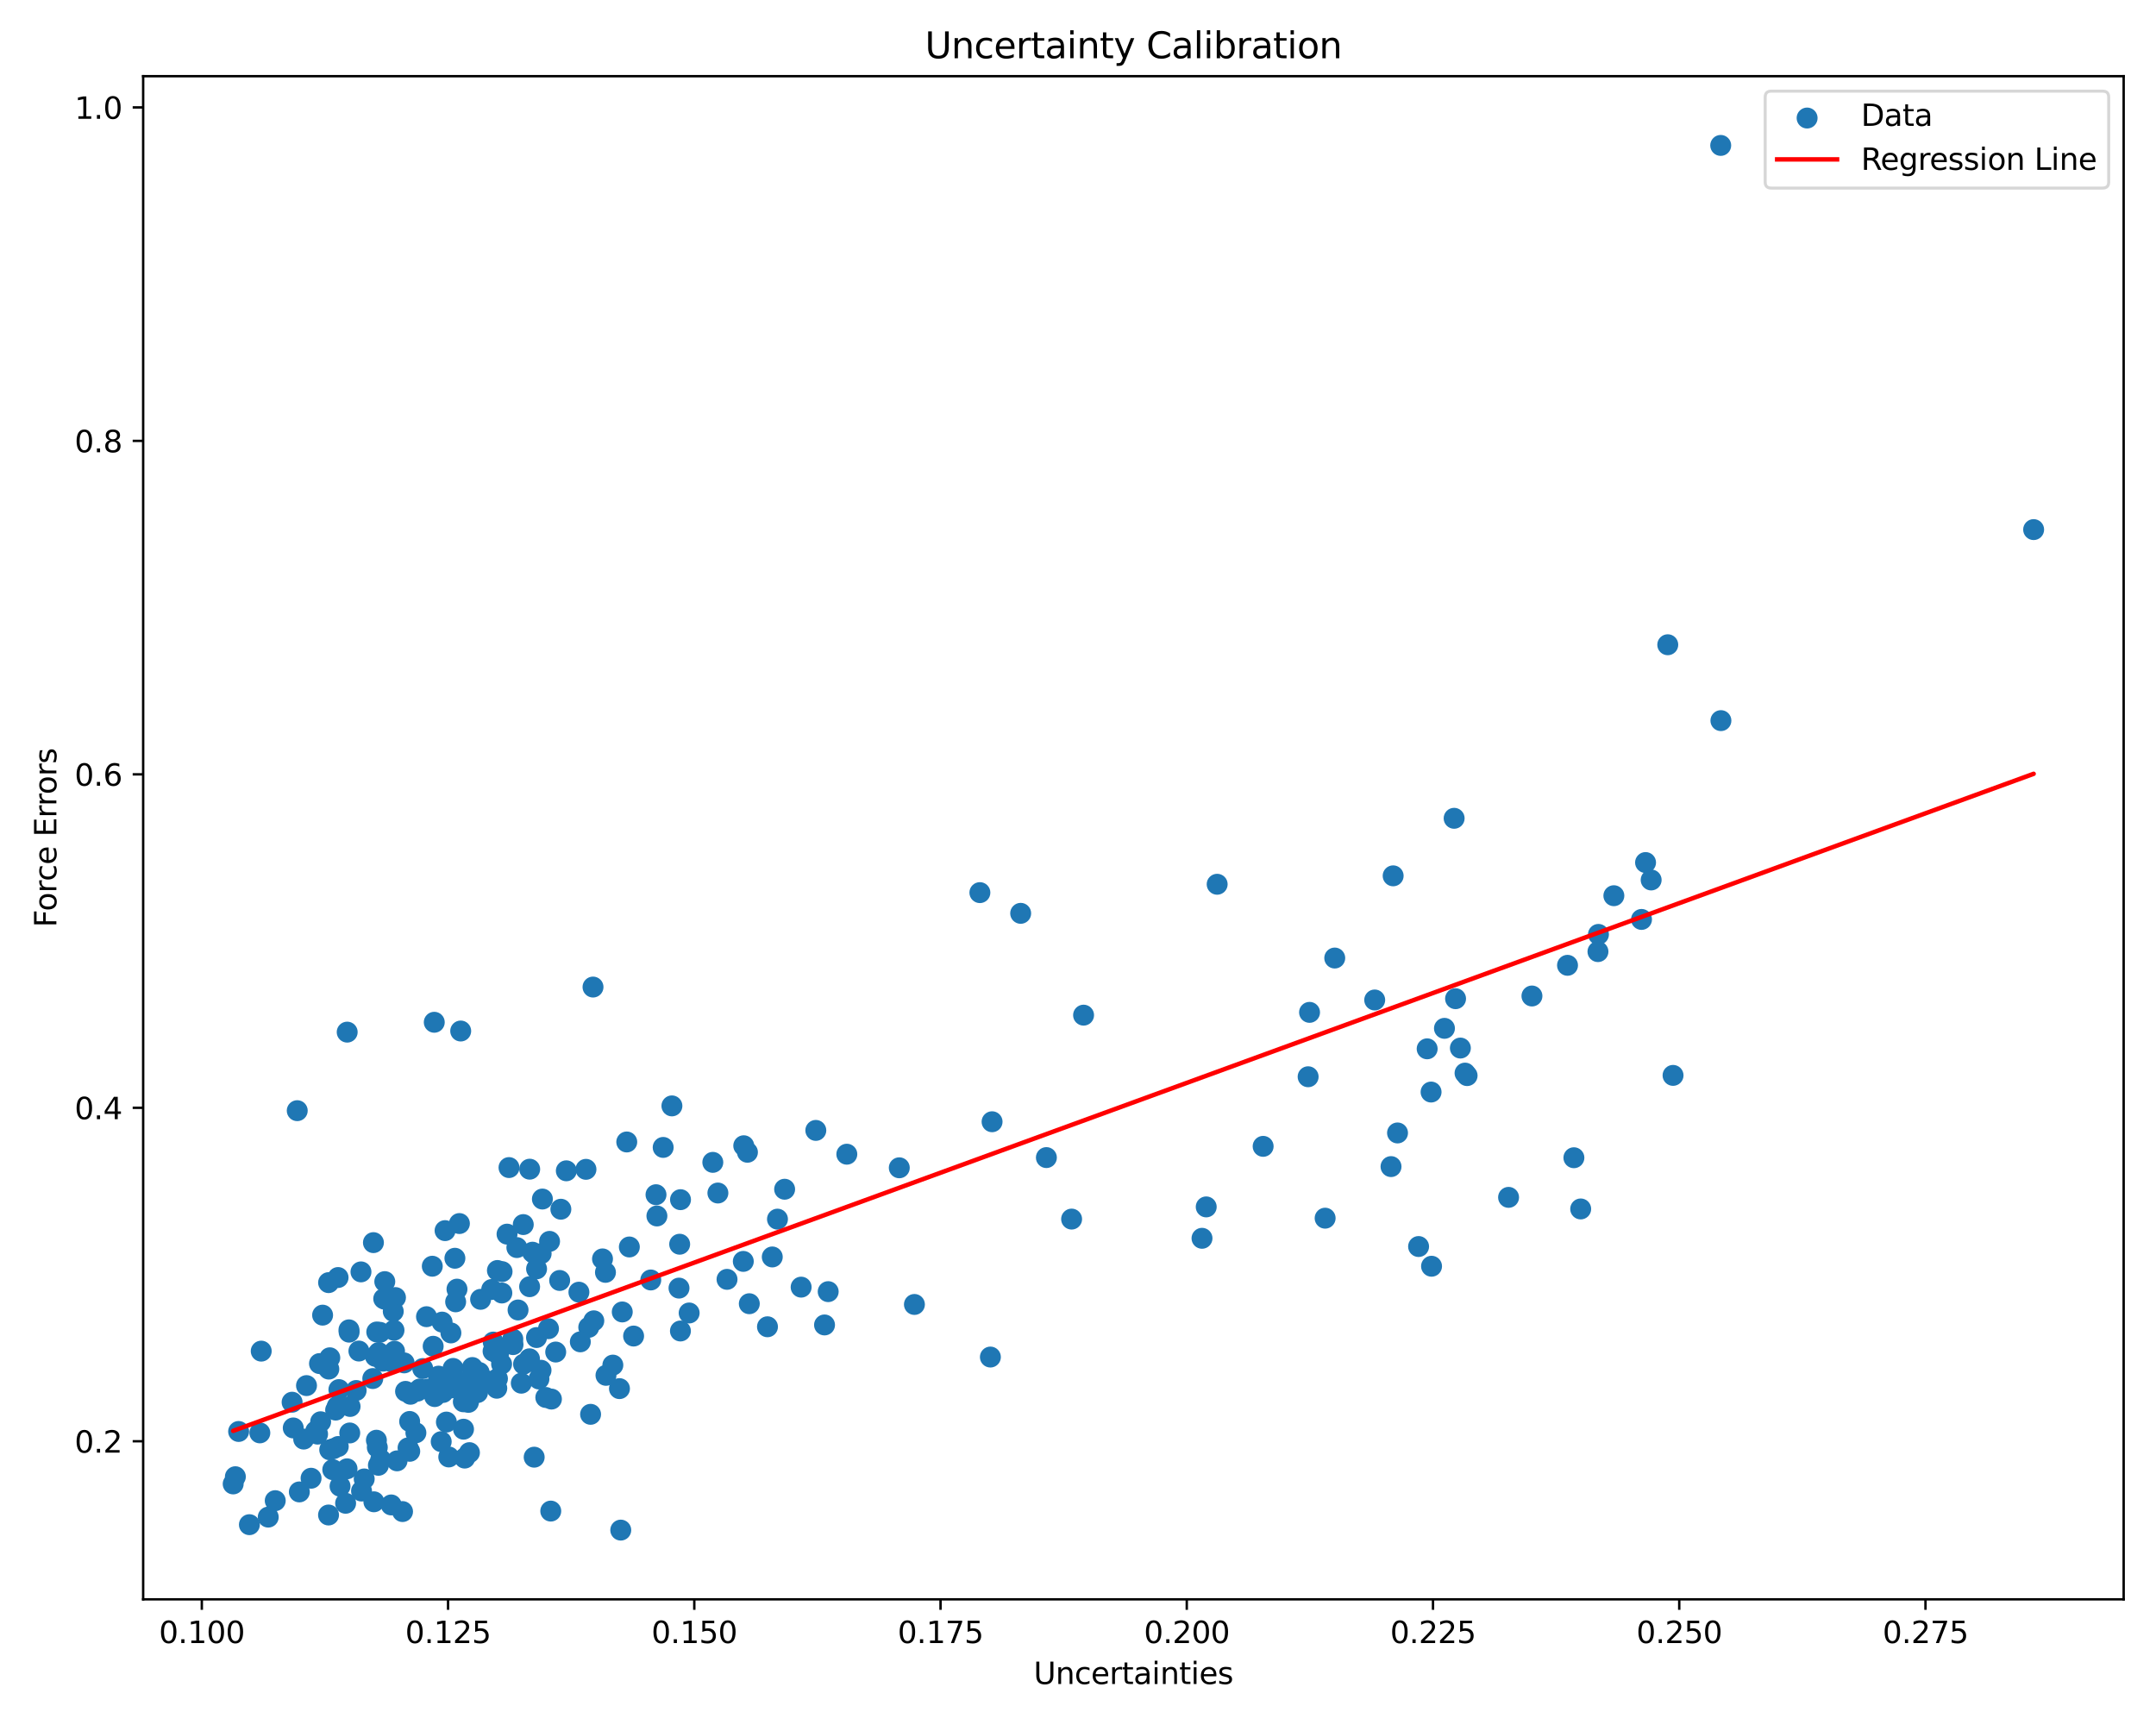 <?xml version="1.0" encoding="utf-8" standalone="no"?>
<!DOCTYPE svg PUBLIC "-//W3C//DTD SVG 1.1//EN"
  "http://www.w3.org/Graphics/SVG/1.1/DTD/svg11.dtd">
<svg xmlns:xlink="http://www.w3.org/1999/xlink" width="720pt" height="576pt" viewBox="0 0 720 576" xmlns="http://www.w3.org/2000/svg" version="1.1">
 <defs>
  <style type="text/css">*{stroke-linejoin: round; stroke-linecap: butt}</style>
 </defs>
 <g id="figure_1">
  <g id="patch_1">
   <path d="M 0 576 
L 720 576 
L 720 0 
L 0 0 
z
" style="fill: #ffffff"/>
  </g>
  <g id="axes_1">
   <g id="patch_2">
    <path d="M 47.81 534.04 
L 709.2 534.04 
L 709.2 25.44 
L 47.81 25.44 
z
" style="fill: #ffffff"/>
   </g>
   <g id="PathCollection_1">
    <defs>
     <path id="m81d746185b" d="M 0 3 
C 0.796 3 1.559 2.684 2.121 2.121 
C 2.684 1.559 3 0.796 3 0 
C 3 -0.796 2.684 -1.559 2.121 -2.121 
C 1.559 -2.684 0.796 -3 0 -3 
C -0.796 -3 -1.559 -2.684 -2.121 -2.121 
C -2.684 -1.559 -3 -0.796 -3 0 
C -3 0.796 -2.684 1.559 -2.121 2.121 
C -1.559 2.684 -0.796 3 0 3 
z
" style="stroke: #1f77b4"/>
    </defs>
    <g clip-path="url(#p7c29b7e07a)">
     <use xlink:href="#m81d746185b" x="140.184" y="463.813" style="fill: #1f77b4; stroke: #1f77b4"/>
     <use xlink:href="#m81d746185b" x="340.857" y="304.975" style="fill: #1f77b4; stroke: #1f77b4"/>
     <use xlink:href="#m81d746185b" x="186.904" y="427.562" style="fill: #1f77b4; stroke: #1f77b4"/>
     <use xlink:href="#m81d746185b" x="153.853" y="344.269" style="fill: #1f77b4; stroke: #1f77b4"/>
     <use xlink:href="#m81d746185b" x="679.137" y="176.841" style="fill: #1f77b4; stroke: #1f77b4"/>
     <use xlink:href="#m81d746185b" x="525.606" y="386.583" style="fill: #1f77b4; stroke: #1f77b4"/>
     <use xlink:href="#m81d746185b" x="473.739" y="416.233" style="fill: #1f77b4; stroke: #1f77b4"/>
     <use xlink:href="#m81d746185b" x="185.579" y="451.462" style="fill: #1f77b4; stroke: #1f77b4"/>
     <use xlink:href="#m81d746185b" x="187.298" y="403.776" style="fill: #1f77b4; stroke: #1f77b4"/>
     <use xlink:href="#m81d746185b" x="103.884" y="493.603" style="fill: #1f77b4; stroke: #1f77b4"/>
     <use xlink:href="#m81d746185b" x="262.029" y="397.103" style="fill: #1f77b4; stroke: #1f77b4"/>
     <use xlink:href="#m81d746185b" x="130.858" y="454.761" style="fill: #1f77b4; stroke: #1f77b4"/>
     <use xlink:href="#m81d746185b" x="127.15" y="487.364" style="fill: #1f77b4; stroke: #1f77b4"/>
     <use xlink:href="#m81d746185b" x="124.863" y="501.469" style="fill: #1f77b4; stroke: #1f77b4"/>
     <use xlink:href="#m81d746185b" x="149.867" y="486.497" style="fill: #1f77b4; stroke: #1f77b4"/>
     <use xlink:href="#m81d746185b" x="142.43" y="439.662" style="fill: #1f77b4; stroke: #1f77b4"/>
     <use xlink:href="#m81d746185b" x="136.834" y="484.61" style="fill: #1f77b4; stroke: #1f77b4"/>
     <use xlink:href="#m81d746185b" x="151.916" y="420.148" style="fill: #1f77b4; stroke: #1f77b4"/>
     <use xlink:href="#m81d746185b" x="126.043" y="452.726" style="fill: #1f77b4; stroke: #1f77b4"/>
     <use xlink:href="#m81d746185b" x="402.82" y="403" style="fill: #1f77b4; stroke: #1f77b4"/>
     <use xlink:href="#m81d746185b" x="145.169" y="466.338" style="fill: #1f77b4; stroke: #1f77b4"/>
     <use xlink:href="#m81d746185b" x="211.592" y="446.124" style="fill: #1f77b4; stroke: #1f77b4"/>
     <use xlink:href="#m81d746185b" x="146.444" y="459.51" style="fill: #1f77b4; stroke: #1f77b4"/>
     <use xlink:href="#m81d746185b" x="227.257" y="400.585" style="fill: #1f77b4; stroke: #1f77b4"/>
     <use xlink:href="#m81d746185b" x="144.365" y="422.808" style="fill: #1f77b4; stroke: #1f77b4"/>
     <use xlink:href="#m81d746185b" x="445.741" y="319.902" style="fill: #1f77b4; stroke: #1f77b4"/>
     <use xlink:href="#m81d746185b" x="176.891" y="390.406" style="fill: #1f77b4; stroke: #1f77b4"/>
     <use xlink:href="#m81d746185b" x="141.171" y="456.978" style="fill: #1f77b4; stroke: #1f77b4"/>
     <use xlink:href="#m81d746185b" x="275.353" y="442.417" style="fill: #1f77b4; stroke: #1f77b4"/>
     <use xlink:href="#m81d746185b" x="115.894" y="490.452" style="fill: #1f77b4; stroke: #1f77b4"/>
     <use xlink:href="#m81d746185b" x="126.368" y="489.284" style="fill: #1f77b4; stroke: #1f77b4"/>
     <use xlink:href="#m81d746185b" x="112.961" y="483.004" style="fill: #1f77b4; stroke: #1f77b4"/>
     <use xlink:href="#m81d746185b" x="489.941" y="359.158" style="fill: #1f77b4; stroke: #1f77b4"/>
     <use xlink:href="#m81d746185b" x="171.324" y="448.986" style="fill: #1f77b4; stroke: #1f77b4"/>
     <use xlink:href="#m81d746185b" x="486.088" y="333.475" style="fill: #1f77b4; stroke: #1f77b4"/>
     <use xlink:href="#m81d746185b" x="259.639" y="407.088" style="fill: #1f77b4; stroke: #1f77b4"/>
     <use xlink:href="#m81d746185b" x="436.852" y="359.542" style="fill: #1f77b4; stroke: #1f77b4"/>
     <use xlink:href="#m81d746185b" x="99.967" y="498.172" style="fill: #1f77b4; stroke: #1f77b4"/>
     <use xlink:href="#m81d746185b" x="151.75" y="462.066" style="fill: #1f77b4; stroke: #1f77b4"/>
     <use xlink:href="#m81d746185b" x="204.662" y="455.826" style="fill: #1f77b4; stroke: #1f77b4"/>
     <use xlink:href="#m81d746185b" x="176.824" y="453.719" style="fill: #1f77b4; stroke: #1f77b4"/>
     <use xlink:href="#m81d746185b" x="177.831" y="418.125" style="fill: #1f77b4; stroke: #1f77b4"/>
     <use xlink:href="#m81d746185b" x="128.145" y="433.667" style="fill: #1f77b4; stroke: #1f77b4"/>
     <use xlink:href="#m81d746185b" x="111.13" y="490.737" style="fill: #1f77b4; stroke: #1f77b4"/>
     <use xlink:href="#m81d746185b" x="221.47" y="383.138" style="fill: #1f77b4; stroke: #1f77b4"/>
     <use xlink:href="#m81d746185b" x="226.977" y="415.463" style="fill: #1f77b4; stroke: #1f77b4"/>
     <use xlink:href="#m81d746185b" x="242.793" y="427.191" style="fill: #1f77b4; stroke: #1f77b4"/>
     <use xlink:href="#m81d746185b" x="482.379" y="343.375" style="fill: #1f77b4; stroke: #1f77b4"/>
     <use xlink:href="#m81d746185b" x="152.612" y="430.462" style="fill: #1f77b4; stroke: #1f77b4"/>
     <use xlink:href="#m81d746185b" x="116.588" y="444.821" style="fill: #1f77b4; stroke: #1f77b4"/>
     <use xlink:href="#m81d746185b" x="206.873" y="463.679" style="fill: #1f77b4; stroke: #1f77b4"/>
     <use xlink:href="#m81d746185b" x="249.611" y="384.755" style="fill: #1f77b4; stroke: #1f77b4"/>
     <use xlink:href="#m81d746185b" x="330.744" y="453.137" style="fill: #1f77b4; stroke: #1f77b4"/>
     <use xlink:href="#m81d746185b" x="173.006" y="437.419" style="fill: #1f77b4; stroke: #1f77b4"/>
     <use xlink:href="#m81d746185b" x="538.952" y="299.089" style="fill: #1f77b4; stroke: #1f77b4"/>
     <use xlink:href="#m81d746185b" x="134.968" y="455.086" style="fill: #1f77b4; stroke: #1f77b4"/>
     <use xlink:href="#m81d746185b" x="459.085" y="333.908" style="fill: #1f77b4; stroke: #1f77b4"/>
     <use xlink:href="#m81d746185b" x="155.375" y="462.867" style="fill: #1f77b4; stroke: #1f77b4"/>
     <use xlink:href="#m81d746185b" x="556.953" y="215.289" style="fill: #1f77b4; stroke: #1f77b4"/>
     <use xlink:href="#m81d746185b" x="282.796" y="385.402" style="fill: #1f77b4; stroke: #1f77b4"/>
     <use xlink:href="#m81d746185b" x="189.123" y="390.948" style="fill: #1f77b4; stroke: #1f77b4"/>
     <use xlink:href="#m81d746185b" x="183.173" y="443.666" style="fill: #1f77b4; stroke: #1f77b4"/>
     <use xlink:href="#m81d746185b" x="164.718" y="448.137" style="fill: #1f77b4; stroke: #1f77b4"/>
     <use xlink:href="#m81d746185b" x="272.444" y="377.457" style="fill: #1f77b4; stroke: #1f77b4"/>
     <use xlink:href="#m81d746185b" x="110.135" y="453.383" style="fill: #1f77b4; stroke: #1f77b4"/>
     <use xlink:href="#m81d746185b" x="126.003" y="483.299" style="fill: #1f77b4; stroke: #1f77b4"/>
     <use xlink:href="#m81d746185b" x="256.3" y="443.027" style="fill: #1f77b4; stroke: #1f77b4"/>
     <use xlink:href="#m81d746185b" x="111.397" y="483.715" style="fill: #1f77b4; stroke: #1f77b4"/>
     <use xlink:href="#m81d746185b" x="144.657" y="449.541" style="fill: #1f77b4; stroke: #1f77b4"/>
     <use xlink:href="#m81d746185b" x="106.058" y="478.873" style="fill: #1f77b4; stroke: #1f77b4"/>
     <use xlink:href="#m81d746185b" x="166.125" y="460.359" style="fill: #1f77b4; stroke: #1f77b4"/>
     <use xlink:href="#m81d746185b" x="139.401" y="464.526" style="fill: #1f77b4; stroke: #1f77b4"/>
     <use xlink:href="#m81d746185b" x="198.303" y="441.037" style="fill: #1f77b4; stroke: #1f77b4"/>
     <use xlink:href="#m81d746185b" x="171.253" y="447.123" style="fill: #1f77b4; stroke: #1f77b4"/>
     <use xlink:href="#m81d746185b" x="136.803" y="474.642" style="fill: #1f77b4; stroke: #1f77b4"/>
     <use xlink:href="#m81d746185b" x="125.82" y="444.767" style="fill: #1f77b4; stroke: #1f77b4"/>
     <use xlink:href="#m81d746185b" x="155.19" y="486.874" style="fill: #1f77b4; stroke: #1f77b4"/>
     <use xlink:href="#m81d746185b" x="219.074" y="398.93" style="fill: #1f77b4; stroke: #1f77b4"/>
     <use xlink:href="#m81d746185b" x="160.499" y="433.864" style="fill: #1f77b4; stroke: #1f77b4"/>
     <use xlink:href="#m81d746185b" x="108.161" y="455.655" style="fill: #1f77b4; stroke: #1f77b4"/>
     <use xlink:href="#m81d746185b" x="178.524" y="418.687" style="fill: #1f77b4; stroke: #1f77b4"/>
     <use xlink:href="#m81d746185b" x="174.841" y="455.512" style="fill: #1f77b4; stroke: #1f77b4"/>
     <use xlink:href="#m81d746185b" x="113.56" y="496.262" style="fill: #1f77b4; stroke: #1f77b4"/>
     <use xlink:href="#m81d746185b" x="115.945" y="344.641" style="fill: #1f77b4; stroke: #1f77b4"/>
     <use xlink:href="#m81d746185b" x="151.321" y="456.931" style="fill: #1f77b4; stroke: #1f77b4"/>
     <use xlink:href="#m81d746185b" x="201.209" y="420.365" style="fill: #1f77b4; stroke: #1f77b4"/>
     <use xlink:href="#m81d746185b" x="148.632" y="410.922" style="fill: #1f77b4; stroke: #1f77b4"/>
     <use xlink:href="#m81d746185b" x="131.761" y="451.187" style="fill: #1f77b4; stroke: #1f77b4"/>
     <use xlink:href="#m81d746185b" x="156.427" y="468.274" style="fill: #1f77b4; stroke: #1f77b4"/>
     <use xlink:href="#m81d746185b" x="202.195" y="424.856" style="fill: #1f77b4; stroke: #1f77b4"/>
     <use xlink:href="#m81d746185b" x="164.665" y="451.205" style="fill: #1f77b4; stroke: #1f77b4"/>
     <use xlink:href="#m81d746185b" x="131.33" y="437.888" style="fill: #1f77b4; stroke: #1f77b4"/>
     <use xlink:href="#m81d746185b" x="99.265" y="370.869" style="fill: #1f77b4; stroke: #1f77b4"/>
     <use xlink:href="#m81d746185b" x="239.742" y="398.364" style="fill: #1f77b4; stroke: #1f77b4"/>
     <use xlink:href="#m81d746185b" x="198.039" y="329.592" style="fill: #1f77b4; stroke: #1f77b4"/>
     <use xlink:href="#m81d746185b" x="97.551" y="468.216" style="fill: #1f77b4; stroke: #1f77b4"/>
     <use xlink:href="#m81d746185b" x="169.327" y="412.094" style="fill: #1f77b4; stroke: #1f77b4"/>
     <use xlink:href="#m81d746185b" x="120.548" y="424.699" style="fill: #1f77b4; stroke: #1f77b4"/>
     <use xlink:href="#m81d746185b" x="209.308" y="381.32" style="fill: #1f77b4; stroke: #1f77b4"/>
     <use xlink:href="#m81d746185b" x="120.735" y="497.878" style="fill: #1f77b4; stroke: #1f77b4"/>
     <use xlink:href="#m81d746185b" x="138.89" y="478.43" style="fill: #1f77b4; stroke: #1f77b4"/>
     <use xlink:href="#m81d746185b" x="202.369" y="459.243" style="fill: #1f77b4; stroke: #1f77b4"/>
     <use xlink:href="#m81d746185b" x="77.873" y="495.502" style="fill: #1f77b4; stroke: #1f77b4"/>
     <use xlink:href="#m81d746185b" x="238.046" y="388.127" style="fill: #1f77b4; stroke: #1f77b4"/>
     <use xlink:href="#m81d746185b" x="160.022" y="458.284" style="fill: #1f77b4; stroke: #1f77b4"/>
     <use xlink:href="#m81d746185b" x="126.48" y="451.631" style="fill: #1f77b4; stroke: #1f77b4"/>
     <use xlink:href="#m81d746185b" x="465.247" y="292.452" style="fill: #1f77b4; stroke: #1f77b4"/>
     <use xlink:href="#m81d746185b" x="533.806" y="312.011" style="fill: #1f77b4; stroke: #1f77b4"/>
     <use xlink:href="#m81d746185b" x="487.696" y="349.961" style="fill: #1f77b4; stroke: #1f77b4"/>
     <use xlink:href="#m81d746185b" x="167.595" y="431.749" style="fill: #1f77b4; stroke: #1f77b4"/>
     <use xlink:href="#m81d746185b" x="226.756" y="430.115" style="fill: #1f77b4; stroke: #1f77b4"/>
     <use xlink:href="#m81d746185b" x="300.32" y="389.943" style="fill: #1f77b4; stroke: #1f77b4"/>
     <use xlink:href="#m81d746185b" x="155.822" y="467.532" style="fill: #1f77b4; stroke: #1f77b4"/>
     <use xlink:href="#m81d746185b" x="124.493" y="460.317" style="fill: #1f77b4; stroke: #1f77b4"/>
     <use xlink:href="#m81d746185b" x="135.435" y="464.598" style="fill: #1f77b4; stroke: #1f77b4"/>
     <use xlink:href="#m81d746185b" x="127.89" y="454.506" style="fill: #1f77b4; stroke: #1f77b4"/>
     <use xlink:href="#m81d746185b" x="126.9" y="444.886" style="fill: #1f77b4; stroke: #1f77b4"/>
     <use xlink:href="#m81d746185b" x="257.903" y="419.715" style="fill: #1f77b4; stroke: #1f77b4"/>
     <use xlink:href="#m81d746185b" x="113.175" y="464.003" style="fill: #1f77b4; stroke: #1f77b4"/>
     <use xlink:href="#m81d746185b" x="107.079" y="474.743" style="fill: #1f77b4; stroke: #1f77b4"/>
     <use xlink:href="#m81d746185b" x="102.359" y="462.669" style="fill: #1f77b4; stroke: #1f77b4"/>
     <use xlink:href="#m81d746185b" x="137.082" y="465.562" style="fill: #1f77b4; stroke: #1f77b4"/>
     <use xlink:href="#m81d746185b" x="134.43" y="504.733" style="fill: #1f77b4; stroke: #1f77b4"/>
     <use xlink:href="#m81d746185b" x="118.933" y="464.308" style="fill: #1f77b4; stroke: #1f77b4"/>
     <use xlink:href="#m81d746185b" x="421.829" y="382.781" style="fill: #1f77b4; stroke: #1f77b4"/>
     <use xlink:href="#m81d746185b" x="105.419" y="477.866" style="fill: #1f77b4; stroke: #1f77b4"/>
     <use xlink:href="#m81d746185b" x="124.708" y="414.929" style="fill: #1f77b4; stroke: #1f77b4"/>
     <use xlink:href="#m81d746185b" x="182.272" y="466.634" style="fill: #1f77b4; stroke: #1f77b4"/>
     <use xlink:href="#m81d746185b" x="176.867" y="429.643" style="fill: #1f77b4; stroke: #1f77b4"/>
     <use xlink:href="#m81d746185b" x="97.932" y="476.812" style="fill: #1f77b4; stroke: #1f77b4"/>
     <use xlink:href="#m81d746185b" x="511.596" y="332.577" style="fill: #1f77b4; stroke: #1f77b4"/>
     <use xlink:href="#m81d746185b" x="110.109" y="484.1" style="fill: #1f77b4; stroke: #1f77b4"/>
     <use xlink:href="#m81d746185b" x="551.407" y="293.831" style="fill: #1f77b4; stroke: #1f77b4"/>
     <use xlink:href="#m81d746185b" x="116.914" y="469.635" style="fill: #1f77b4; stroke: #1f77b4"/>
     <use xlink:href="#m81d746185b" x="219.376" y="406.027" style="fill: #1f77b4; stroke: #1f77b4"/>
     <use xlink:href="#m81d746185b" x="154.733" y="468.074" style="fill: #1f77b4; stroke: #1f77b4"/>
     <use xlink:href="#m81d746185b" x="193.802" y="448.061" style="fill: #1f77b4; stroke: #1f77b4"/>
     <use xlink:href="#m81d746185b" x="127.265" y="452.944" style="fill: #1f77b4; stroke: #1f77b4"/>
     <use xlink:href="#m81d746185b" x="147.344" y="481.385" style="fill: #1f77b4; stroke: #1f77b4"/>
     <use xlink:href="#m81d746185b" x="574.635" y="48.558" style="fill: #1f77b4; stroke: #1f77b4"/>
     <use xlink:href="#m81d746185b" x="142.91" y="463.842" style="fill: #1f77b4; stroke: #1f77b4"/>
     <use xlink:href="#m81d746185b" x="150.796" y="463.423" style="fill: #1f77b4; stroke: #1f77b4"/>
     <use xlink:href="#m81d746185b" x="180.718" y="418.611" style="fill: #1f77b4; stroke: #1f77b4"/>
     <use xlink:href="#m81d746185b" x="166.447" y="452.272" style="fill: #1f77b4; stroke: #1f77b4"/>
     <use xlink:href="#m81d746185b" x="86.774" y="478.458" style="fill: #1f77b4; stroke: #1f77b4"/>
     <use xlink:href="#m81d746185b" x="179.172" y="446.623" style="fill: #1f77b4; stroke: #1f77b4"/>
     <use xlink:href="#m81d746185b" x="207.806" y="438.078" style="fill: #1f77b4; stroke: #1f77b4"/>
     <use xlink:href="#m81d746185b" x="155.866" y="467.158" style="fill: #1f77b4; stroke: #1f77b4"/>
     <use xlink:href="#m81d746185b" x="327.235" y="298.06" style="fill: #1f77b4; stroke: #1f77b4"/>
     <use xlink:href="#m81d746185b" x="152.163" y="434.695" style="fill: #1f77b4; stroke: #1f77b4"/>
     <use xlink:href="#m81d746185b" x="150.581" y="445.081" style="fill: #1f77b4; stroke: #1f77b4"/>
     <use xlink:href="#m81d746185b" x="527.874" y="403.684" style="fill: #1f77b4; stroke: #1f77b4"/>
     <use xlink:href="#m81d746185b" x="167.667" y="424.608" style="fill: #1f77b4; stroke: #1f77b4"/>
     <use xlink:href="#m81d746185b" x="210.171" y="416.381" style="fill: #1f77b4; stroke: #1f77b4"/>
     <use xlink:href="#m81d746185b" x="183.528" y="414.51" style="fill: #1f77b4; stroke: #1f77b4"/>
     <use xlink:href="#m81d746185b" x="549.537" y="288.014" style="fill: #1f77b4; stroke: #1f77b4"/>
     <use xlink:href="#m81d746185b" x="224.387" y="369.271" style="fill: #1f77b4; stroke: #1f77b4"/>
     <use xlink:href="#m81d746185b" x="195.687" y="390.457" style="fill: #1f77b4; stroke: #1f77b4"/>
     <use xlink:href="#m81d746185b" x="250.231" y="435.329" style="fill: #1f77b4; stroke: #1f77b4"/>
     <use xlink:href="#m81d746185b" x="217.326" y="427.401" style="fill: #1f77b4; stroke: #1f77b4"/>
     <use xlink:href="#m81d746185b" x="153.421" y="408.557" style="fill: #1f77b4; stroke: #1f77b4"/>
     <use xlink:href="#m81d746185b" x="162.679" y="461.109" style="fill: #1f77b4; stroke: #1f77b4"/>
     <use xlink:href="#m81d746185b" x="109.715" y="505.878" style="fill: #1f77b4; stroke: #1f77b4"/>
     <use xlink:href="#m81d746185b" x="179.19" y="423.694" style="fill: #1f77b4; stroke: #1f77b4"/>
     <use xlink:href="#m81d746185b" x="164.203" y="430.577" style="fill: #1f77b4; stroke: #1f77b4"/>
     <use xlink:href="#m81d746185b" x="197.228" y="472.259" style="fill: #1f77b4; stroke: #1f77b4"/>
     <use xlink:href="#m81d746185b" x="196.613" y="443.216" style="fill: #1f77b4; stroke: #1f77b4"/>
     <use xlink:href="#m81d746185b" x="159.48" y="464.997" style="fill: #1f77b4; stroke: #1f77b4"/>
     <use xlink:href="#m81d746185b" x="548.188" y="307.01" style="fill: #1f77b4; stroke: #1f77b4"/>
     <use xlink:href="#m81d746185b" x="574.702" y="240.626" style="fill: #1f77b4; stroke: #1f77b4"/>
     <use xlink:href="#m81d746185b" x="174.746" y="408.901" style="fill: #1f77b4; stroke: #1f77b4"/>
     <use xlink:href="#m81d746185b" x="101.418" y="480.531" style="fill: #1f77b4; stroke: #1f77b4"/>
     <use xlink:href="#m81d746185b" x="83.287" y="509.109" style="fill: #1f77b4; stroke: #1f77b4"/>
     <use xlink:href="#m81d746185b" x="180.679" y="457.548" style="fill: #1f77b4; stroke: #1f77b4"/>
     <use xlink:href="#m81d746185b" x="112.082" y="470.848" style="fill: #1f77b4; stroke: #1f77b4"/>
     <use xlink:href="#m81d746185b" x="125.699" y="480.909" style="fill: #1f77b4; stroke: #1f77b4"/>
     <use xlink:href="#m81d746185b" x="267.542" y="429.793" style="fill: #1f77b4; stroke: #1f77b4"/>
     <use xlink:href="#m81d746185b" x="174.085" y="461.867" style="fill: #1f77b4; stroke: #1f77b4"/>
     <use xlink:href="#m81d746185b" x="207.303" y="510.922" style="fill: #1f77b4; stroke: #1f77b4"/>
     <use xlink:href="#m81d746185b" x="107.734" y="439.142" style="fill: #1f77b4; stroke: #1f77b4"/>
     <use xlink:href="#m81d746185b" x="156.259" y="460.98" style="fill: #1f77b4; stroke: #1f77b4"/>
     <use xlink:href="#m81d746185b" x="227.23" y="444.436" style="fill: #1f77b4; stroke: #1f77b4"/>
     <use xlink:href="#m81d746185b" x="183.93" y="504.571" style="fill: #1f77b4; stroke: #1f77b4"/>
     <use xlink:href="#m81d746185b" x="147.947" y="464.964" style="fill: #1f77b4; stroke: #1f77b4"/>
     <use xlink:href="#m81d746185b" x="154.796" y="477.227" style="fill: #1f77b4; stroke: #1f77b4"/>
     <use xlink:href="#m81d746185b" x="442.531" y="406.765" style="fill: #1f77b4; stroke: #1f77b4"/>
     <use xlink:href="#m81d746185b" x="248.227" y="421.196" style="fill: #1f77b4; stroke: #1f77b4"/>
     <use xlink:href="#m81d746185b" x="401.414" y="413.484" style="fill: #1f77b4; stroke: #1f77b4"/>
     <use xlink:href="#m81d746185b" x="178.391" y="486.571" style="fill: #1f77b4; stroke: #1f77b4"/>
     <use xlink:href="#m81d746185b" x="179.977" y="460.464" style="fill: #1f77b4; stroke: #1f77b4"/>
     <use xlink:href="#m81d746185b" x="78.602" y="493.095" style="fill: #1f77b4; stroke: #1f77b4"/>
     <use xlink:href="#m81d746185b" x="558.718" y="359.087" style="fill: #1f77b4; stroke: #1f77b4"/>
     <use xlink:href="#m81d746185b" x="130.644" y="502.516" style="fill: #1f77b4; stroke: #1f77b4"/>
     <use xlink:href="#m81d746185b" x="121.626" y="493.837" style="fill: #1f77b4; stroke: #1f77b4"/>
     <use xlink:href="#m81d746185b" x="533.641" y="317.755" style="fill: #1f77b4; stroke: #1f77b4"/>
     <use xlink:href="#m81d746185b" x="112.618" y="469.599" style="fill: #1f77b4; stroke: #1f77b4"/>
     <use xlink:href="#m81d746185b" x="136.272" y="483.472" style="fill: #1f77b4; stroke: #1f77b4"/>
     <use xlink:href="#m81d746185b" x="89.575" y="506.582" style="fill: #1f77b4; stroke: #1f77b4"/>
     <use xlink:href="#m81d746185b" x="147.639" y="441.468" style="fill: #1f77b4; stroke: #1f77b4"/>
     <use xlink:href="#m81d746185b" x="131.578" y="444.187" style="fill: #1f77b4; stroke: #1f77b4"/>
     <use xlink:href="#m81d746185b" x="128.499" y="427.951" style="fill: #1f77b4; stroke: #1f77b4"/>
     <use xlink:href="#m81d746185b" x="145.025" y="341.351" style="fill: #1f77b4; stroke: #1f77b4"/>
     <use xlink:href="#m81d746185b" x="523.476" y="322.331" style="fill: #1f77b4; stroke: #1f77b4"/>
     <use xlink:href="#m81d746185b" x="248.377" y="382.579" style="fill: #1f77b4; stroke: #1f77b4"/>
     <use xlink:href="#m81d746185b" x="478.067" y="422.814" style="fill: #1f77b4; stroke: #1f77b4"/>
     <use xlink:href="#m81d746185b" x="361.862" y="338.973" style="fill: #1f77b4; stroke: #1f77b4"/>
     <use xlink:href="#m81d746185b" x="109.809" y="457.153" style="fill: #1f77b4; stroke: #1f77b4"/>
     <use xlink:href="#m81d746185b" x="485.612" y="273.24" style="fill: #1f77b4; stroke: #1f77b4"/>
     <use xlink:href="#m81d746185b" x="184.152" y="467.172" style="fill: #1f77b4; stroke: #1f77b4"/>
     <use xlink:href="#m81d746185b" x="406.474" y="295.267" style="fill: #1f77b4; stroke: #1f77b4"/>
     <use xlink:href="#m81d746185b" x="116.534" y="444.049" style="fill: #1f77b4; stroke: #1f77b4"/>
     <use xlink:href="#m81d746185b" x="169.985" y="389.868" style="fill: #1f77b4; stroke: #1f77b4"/>
     <use xlink:href="#m81d746185b" x="305.373" y="435.576" style="fill: #1f77b4; stroke: #1f77b4"/>
     <use xlink:href="#m81d746185b" x="115.417" y="501.962" style="fill: #1f77b4; stroke: #1f77b4"/>
     <use xlink:href="#m81d746185b" x="156.773" y="485.056" style="fill: #1f77b4; stroke: #1f77b4"/>
     <use xlink:href="#m81d746185b" x="91.917" y="501.094" style="fill: #1f77b4; stroke: #1f77b4"/>
     <use xlink:href="#m81d746185b" x="464.535" y="389.542" style="fill: #1f77b4; stroke: #1f77b4"/>
     <use xlink:href="#m81d746185b" x="476.603" y="350.214" style="fill: #1f77b4; stroke: #1f77b4"/>
     <use xlink:href="#m81d746185b" x="165.903" y="463.552" style="fill: #1f77b4; stroke: #1f77b4"/>
     <use xlink:href="#m81d746185b" x="181.134" y="400.375" style="fill: #1f77b4; stroke: #1f77b4"/>
     <use xlink:href="#m81d746185b" x="106.696" y="455.318" style="fill: #1f77b4; stroke: #1f77b4"/>
     <use xlink:href="#m81d746185b" x="157.742" y="456.632" style="fill: #1f77b4; stroke: #1f77b4"/>
     <use xlink:href="#m81d746185b" x="116.799" y="478.487" style="fill: #1f77b4; stroke: #1f77b4"/>
     <use xlink:href="#m81d746185b" x="166.113" y="424.234" style="fill: #1f77b4; stroke: #1f77b4"/>
     <use xlink:href="#m81d746185b" x="466.707" y="378.308" style="fill: #1f77b4; stroke: #1f77b4"/>
     <use xlink:href="#m81d746185b" x="167.508" y="455.474" style="fill: #1f77b4; stroke: #1f77b4"/>
     <use xlink:href="#m81d746185b" x="132.593" y="487.796" style="fill: #1f77b4; stroke: #1f77b4"/>
     <use xlink:href="#m81d746185b" x="149.077" y="474.848" style="fill: #1f77b4; stroke: #1f77b4"/>
     <use xlink:href="#m81d746185b" x="128.701" y="433.88" style="fill: #1f77b4; stroke: #1f77b4"/>
     <use xlink:href="#m81d746185b" x="79.69" y="477.987" style="fill: #1f77b4; stroke: #1f77b4"/>
     <use xlink:href="#m81d746185b" x="276.578" y="431.295" style="fill: #1f77b4; stroke: #1f77b4"/>
     <use xlink:href="#m81d746185b" x="87.236" y="451.159" style="fill: #1f77b4; stroke: #1f77b4"/>
     <use xlink:href="#m81d746185b" x="437.326" y="338.041" style="fill: #1f77b4; stroke: #1f77b4"/>
     <use xlink:href="#m81d746185b" x="230.145" y="438.421" style="fill: #1f77b4; stroke: #1f77b4"/>
     <use xlink:href="#m81d746185b" x="357.866" y="407.07" style="fill: #1f77b4; stroke: #1f77b4"/>
     <use xlink:href="#m81d746185b" x="125.372" y="452.91" style="fill: #1f77b4; stroke: #1f77b4"/>
     <use xlink:href="#m81d746185b" x="503.791" y="399.815" style="fill: #1f77b4; stroke: #1f77b4"/>
     <use xlink:href="#m81d746185b" x="477.912" y="364.649" style="fill: #1f77b4; stroke: #1f77b4"/>
     <use xlink:href="#m81d746185b" x="349.444" y="386.534" style="fill: #1f77b4; stroke: #1f77b4"/>
     <use xlink:href="#m81d746185b" x="112.898" y="426.582" style="fill: #1f77b4; stroke: #1f77b4"/>
     <use xlink:href="#m81d746185b" x="172.607" y="416.58" style="fill: #1f77b4; stroke: #1f77b4"/>
     <use xlink:href="#m81d746185b" x="193.33" y="431.475" style="fill: #1f77b4; stroke: #1f77b4"/>
     <use xlink:href="#m81d746185b" x="109.733" y="428.285" style="fill: #1f77b4; stroke: #1f77b4"/>
     <use xlink:href="#m81d746185b" x="489.253" y="358.324" style="fill: #1f77b4; stroke: #1f77b4"/>
     <use xlink:href="#m81d746185b" x="132.071" y="433.275" style="fill: #1f77b4; stroke: #1f77b4"/>
     <use xlink:href="#m81d746185b" x="331.306" y="374.567" style="fill: #1f77b4; stroke: #1f77b4"/>
     <use xlink:href="#m81d746185b" x="119.857" y="451.131" style="fill: #1f77b4; stroke: #1f77b4"/>
    </g>
   </g>
   <g id="matplotlib.axis_1">
    <g id="xtick_1">
     <g id="line2d_1">
      <defs>
       <path id="md02bd6ca90" d="M 0 0 
L 0 3.5 
" style="stroke: #000000; stroke-width: 0.8"/>
      </defs>
      <g>
       <use xlink:href="#md02bd6ca90" x="67.398" y="534.04" style="stroke: #000000; stroke-width: 0.8"/>
      </g>
     </g>
     <g id="text_1">
      <!-- 0.100 -->
      <g transform="translate(53.084 548.638) scale(0.1 -0.1)">
       <defs>
        <path id="DejaVuSans-30" d="M 2034 4250 
Q 1547 4250 1301 3770 
Q 1056 3291 1056 2328 
Q 1056 1369 1301 889 
Q 1547 409 2034 409 
Q 2525 409 2770 889 
Q 3016 1369 3016 2328 
Q 3016 3291 2770 3770 
Q 2525 4250 2034 4250 
z
M 2034 4750 
Q 2819 4750 3233 4129 
Q 3647 3509 3647 2328 
Q 3647 1150 3233 529 
Q 2819 -91 2034 -91 
Q 1250 -91 836 529 
Q 422 1150 422 2328 
Q 422 3509 836 4129 
Q 1250 4750 2034 4750 
z
" transform="scale(0.016)"/>
        <path id="DejaVuSans-2e" d="M 684 794 
L 1344 794 
L 1344 0 
L 684 0 
L 684 794 
z
" transform="scale(0.016)"/>
        <path id="DejaVuSans-31" d="M 794 531 
L 1825 531 
L 1825 4091 
L 703 3866 
L 703 4441 
L 1819 4666 
L 2450 4666 
L 2450 531 
L 3481 531 
L 3481 0 
L 794 0 
L 794 531 
z
" transform="scale(0.016)"/>
       </defs>
       <use xlink:href="#DejaVuSans-30"/>
       <use xlink:href="#DejaVuSans-2e" x="63.623"/>
       <use xlink:href="#DejaVuSans-31" x="95.41"/>
       <use xlink:href="#DejaVuSans-30" x="159.033"/>
       <use xlink:href="#DejaVuSans-30" x="222.656"/>
      </g>
     </g>
    </g>
    <g id="xtick_2">
     <g id="line2d_2">
      <g>
       <use xlink:href="#md02bd6ca90" x="149.63" y="534.04" style="stroke: #000000; stroke-width: 0.8"/>
      </g>
     </g>
     <g id="text_2">
      <!-- 0.125 -->
      <g transform="translate(135.316 548.638) scale(0.1 -0.1)">
       <defs>
        <path id="DejaVuSans-32" d="M 1228 531 
L 3431 531 
L 3431 0 
L 469 0 
L 469 531 
Q 828 903 1448 1529 
Q 2069 2156 2228 2338 
Q 2531 2678 2651 2914 
Q 2772 3150 2772 3378 
Q 2772 3750 2511 3984 
Q 2250 4219 1831 4219 
Q 1534 4219 1204 4116 
Q 875 4013 500 3803 
L 500 4441 
Q 881 4594 1212 4672 
Q 1544 4750 1819 4750 
Q 2544 4750 2975 4387 
Q 3406 4025 3406 3419 
Q 3406 3131 3298 2873 
Q 3191 2616 2906 2266 
Q 2828 2175 2409 1742 
Q 1991 1309 1228 531 
z
" transform="scale(0.016)"/>
        <path id="DejaVuSans-35" d="M 691 4666 
L 3169 4666 
L 3169 4134 
L 1269 4134 
L 1269 2991 
Q 1406 3038 1543 3061 
Q 1681 3084 1819 3084 
Q 2600 3084 3056 2656 
Q 3513 2228 3513 1497 
Q 3513 744 3044 326 
Q 2575 -91 1722 -91 
Q 1428 -91 1123 -41 
Q 819 9 494 109 
L 494 744 
Q 775 591 1075 516 
Q 1375 441 1709 441 
Q 2250 441 2565 725 
Q 2881 1009 2881 1497 
Q 2881 1984 2565 2268 
Q 2250 2553 1709 2553 
Q 1456 2553 1204 2497 
Q 953 2441 691 2322 
L 691 4666 
z
" transform="scale(0.016)"/>
       </defs>
       <use xlink:href="#DejaVuSans-30"/>
       <use xlink:href="#DejaVuSans-2e" x="63.623"/>
       <use xlink:href="#DejaVuSans-31" x="95.41"/>
       <use xlink:href="#DejaVuSans-32" x="159.033"/>
       <use xlink:href="#DejaVuSans-35" x="222.656"/>
      </g>
     </g>
    </g>
    <g id="xtick_3">
     <g id="line2d_3">
      <g>
       <use xlink:href="#md02bd6ca90" x="231.861" y="534.04" style="stroke: #000000; stroke-width: 0.8"/>
      </g>
     </g>
     <g id="text_3">
      <!-- 0.150 -->
      <g transform="translate(217.547 548.638) scale(0.1 -0.1)">
       <use xlink:href="#DejaVuSans-30"/>
       <use xlink:href="#DejaVuSans-2e" x="63.623"/>
       <use xlink:href="#DejaVuSans-31" x="95.41"/>
       <use xlink:href="#DejaVuSans-35" x="159.033"/>
       <use xlink:href="#DejaVuSans-30" x="222.656"/>
      </g>
     </g>
    </g>
    <g id="xtick_4">
     <g id="line2d_4">
      <g>
       <use xlink:href="#md02bd6ca90" x="314.093" y="534.04" style="stroke: #000000; stroke-width: 0.8"/>
      </g>
     </g>
     <g id="text_4">
      <!-- 0.175 -->
      <g transform="translate(299.778 548.638) scale(0.1 -0.1)">
       <defs>
        <path id="DejaVuSans-37" d="M 525 4666 
L 3525 4666 
L 3525 4397 
L 1831 0 
L 1172 0 
L 2766 4134 
L 525 4134 
L 525 4666 
z
" transform="scale(0.016)"/>
       </defs>
       <use xlink:href="#DejaVuSans-30"/>
       <use xlink:href="#DejaVuSans-2e" x="63.623"/>
       <use xlink:href="#DejaVuSans-31" x="95.41"/>
       <use xlink:href="#DejaVuSans-37" x="159.033"/>
       <use xlink:href="#DejaVuSans-35" x="222.656"/>
      </g>
     </g>
    </g>
    <g id="xtick_5">
     <g id="line2d_5">
      <g>
       <use xlink:href="#md02bd6ca90" x="396.324" y="534.04" style="stroke: #000000; stroke-width: 0.8"/>
      </g>
     </g>
     <g id="text_5">
      <!-- 0.200 -->
      <g transform="translate(382.01 548.638) scale(0.1 -0.1)">
       <use xlink:href="#DejaVuSans-30"/>
       <use xlink:href="#DejaVuSans-2e" x="63.623"/>
       <use xlink:href="#DejaVuSans-32" x="95.41"/>
       <use xlink:href="#DejaVuSans-30" x="159.033"/>
       <use xlink:href="#DejaVuSans-30" x="222.656"/>
      </g>
     </g>
    </g>
    <g id="xtick_6">
     <g id="line2d_6">
      <g>
       <use xlink:href="#md02bd6ca90" x="478.555" y="534.04" style="stroke: #000000; stroke-width: 0.8"/>
      </g>
     </g>
     <g id="text_6">
      <!-- 0.225 -->
      <g transform="translate(464.241 548.638) scale(0.1 -0.1)">
       <use xlink:href="#DejaVuSans-30"/>
       <use xlink:href="#DejaVuSans-2e" x="63.623"/>
       <use xlink:href="#DejaVuSans-32" x="95.41"/>
       <use xlink:href="#DejaVuSans-32" x="159.033"/>
       <use xlink:href="#DejaVuSans-35" x="222.656"/>
      </g>
     </g>
    </g>
    <g id="xtick_7">
     <g id="line2d_7">
      <g>
       <use xlink:href="#md02bd6ca90" x="560.787" y="534.04" style="stroke: #000000; stroke-width: 0.8"/>
      </g>
     </g>
     <g id="text_7">
      <!-- 0.250 -->
      <g transform="translate(546.473 548.638) scale(0.1 -0.1)">
       <use xlink:href="#DejaVuSans-30"/>
       <use xlink:href="#DejaVuSans-2e" x="63.623"/>
       <use xlink:href="#DejaVuSans-32" x="95.41"/>
       <use xlink:href="#DejaVuSans-35" x="159.033"/>
       <use xlink:href="#DejaVuSans-30" x="222.656"/>
      </g>
     </g>
    </g>
    <g id="xtick_8">
     <g id="line2d_8">
      <g>
       <use xlink:href="#md02bd6ca90" x="643.018" y="534.04" style="stroke: #000000; stroke-width: 0.8"/>
      </g>
     </g>
     <g id="text_8">
      <!-- 0.275 -->
      <g transform="translate(628.704 548.638) scale(0.1 -0.1)">
       <use xlink:href="#DejaVuSans-30"/>
       <use xlink:href="#DejaVuSans-2e" x="63.623"/>
       <use xlink:href="#DejaVuSans-32" x="95.41"/>
       <use xlink:href="#DejaVuSans-37" x="159.033"/>
       <use xlink:href="#DejaVuSans-35" x="222.656"/>
      </g>
     </g>
    </g>
    <g id="text_9">
     <!-- Uncertainties -->
     <g transform="translate(345.183 562.317) scale(0.1 -0.1)">
      <defs>
       <path id="DejaVuSans-55" d="M 556 4666 
L 1191 4666 
L 1191 1831 
Q 1191 1081 1462 751 
Q 1734 422 2344 422 
Q 2950 422 3222 751 
Q 3494 1081 3494 1831 
L 3494 4666 
L 4128 4666 
L 4128 1753 
Q 4128 841 3676 375 
Q 3225 -91 2344 -91 
Q 1459 -91 1007 375 
Q 556 841 556 1753 
L 556 4666 
z
" transform="scale(0.016)"/>
       <path id="DejaVuSans-6e" d="M 3513 2113 
L 3513 0 
L 2938 0 
L 2938 2094 
Q 2938 2591 2744 2837 
Q 2550 3084 2163 3084 
Q 1697 3084 1428 2787 
Q 1159 2491 1159 1978 
L 1159 0 
L 581 0 
L 581 3500 
L 1159 3500 
L 1159 2956 
Q 1366 3272 1645 3428 
Q 1925 3584 2291 3584 
Q 2894 3584 3203 3211 
Q 3513 2838 3513 2113 
z
" transform="scale(0.016)"/>
       <path id="DejaVuSans-63" d="M 3122 3366 
L 3122 2828 
Q 2878 2963 2633 3030 
Q 2388 3097 2138 3097 
Q 1578 3097 1268 2742 
Q 959 2388 959 1747 
Q 959 1106 1268 751 
Q 1578 397 2138 397 
Q 2388 397 2633 464 
Q 2878 531 3122 666 
L 3122 134 
Q 2881 22 2623 -34 
Q 2366 -91 2075 -91 
Q 1284 -91 818 406 
Q 353 903 353 1747 
Q 353 2603 823 3093 
Q 1294 3584 2113 3584 
Q 2378 3584 2631 3529 
Q 2884 3475 3122 3366 
z
" transform="scale(0.016)"/>
       <path id="DejaVuSans-65" d="M 3597 1894 
L 3597 1613 
L 953 1613 
Q 991 1019 1311 708 
Q 1631 397 2203 397 
Q 2534 397 2845 478 
Q 3156 559 3463 722 
L 3463 178 
Q 3153 47 2828 -22 
Q 2503 -91 2169 -91 
Q 1331 -91 842 396 
Q 353 884 353 1716 
Q 353 2575 817 3079 
Q 1281 3584 2069 3584 
Q 2775 3584 3186 3129 
Q 3597 2675 3597 1894 
z
M 3022 2063 
Q 3016 2534 2758 2815 
Q 2500 3097 2075 3097 
Q 1594 3097 1305 2825 
Q 1016 2553 972 2059 
L 3022 2063 
z
" transform="scale(0.016)"/>
       <path id="DejaVuSans-72" d="M 2631 2963 
Q 2534 3019 2420 3045 
Q 2306 3072 2169 3072 
Q 1681 3072 1420 2755 
Q 1159 2438 1159 1844 
L 1159 0 
L 581 0 
L 581 3500 
L 1159 3500 
L 1159 2956 
Q 1341 3275 1631 3429 
Q 1922 3584 2338 3584 
Q 2397 3584 2469 3576 
Q 2541 3569 2628 3553 
L 2631 2963 
z
" transform="scale(0.016)"/>
       <path id="DejaVuSans-74" d="M 1172 4494 
L 1172 3500 
L 2356 3500 
L 2356 3053 
L 1172 3053 
L 1172 1153 
Q 1172 725 1289 603 
Q 1406 481 1766 481 
L 2356 481 
L 2356 0 
L 1766 0 
Q 1100 0 847 248 
Q 594 497 594 1153 
L 594 3053 
L 172 3053 
L 172 3500 
L 594 3500 
L 594 4494 
L 1172 4494 
z
" transform="scale(0.016)"/>
       <path id="DejaVuSans-61" d="M 2194 1759 
Q 1497 1759 1228 1600 
Q 959 1441 959 1056 
Q 959 750 1161 570 
Q 1363 391 1709 391 
Q 2188 391 2477 730 
Q 2766 1069 2766 1631 
L 2766 1759 
L 2194 1759 
z
M 3341 1997 
L 3341 0 
L 2766 0 
L 2766 531 
Q 2569 213 2275 61 
Q 1981 -91 1556 -91 
Q 1019 -91 701 211 
Q 384 513 384 1019 
Q 384 1609 779 1909 
Q 1175 2209 1959 2209 
L 2766 2209 
L 2766 2266 
Q 2766 2663 2505 2880 
Q 2244 3097 1772 3097 
Q 1472 3097 1187 3025 
Q 903 2953 641 2809 
L 641 3341 
Q 956 3463 1253 3523 
Q 1550 3584 1831 3584 
Q 2591 3584 2966 3190 
Q 3341 2797 3341 1997 
z
" transform="scale(0.016)"/>
       <path id="DejaVuSans-69" d="M 603 3500 
L 1178 3500 
L 1178 0 
L 603 0 
L 603 3500 
z
M 603 4863 
L 1178 4863 
L 1178 4134 
L 603 4134 
L 603 4863 
z
" transform="scale(0.016)"/>
       <path id="DejaVuSans-73" d="M 2834 3397 
L 2834 2853 
Q 2591 2978 2328 3040 
Q 2066 3103 1784 3103 
Q 1356 3103 1142 2972 
Q 928 2841 928 2578 
Q 928 2378 1081 2264 
Q 1234 2150 1697 2047 
L 1894 2003 
Q 2506 1872 2764 1633 
Q 3022 1394 3022 966 
Q 3022 478 2636 193 
Q 2250 -91 1575 -91 
Q 1294 -91 989 -36 
Q 684 19 347 128 
L 347 722 
Q 666 556 975 473 
Q 1284 391 1588 391 
Q 1994 391 2212 530 
Q 2431 669 2431 922 
Q 2431 1156 2273 1281 
Q 2116 1406 1581 1522 
L 1381 1569 
Q 847 1681 609 1914 
Q 372 2147 372 2553 
Q 372 3047 722 3315 
Q 1072 3584 1716 3584 
Q 2034 3584 2315 3537 
Q 2597 3491 2834 3397 
z
" transform="scale(0.016)"/>
      </defs>
      <use xlink:href="#DejaVuSans-55"/>
      <use xlink:href="#DejaVuSans-6e" x="73.193"/>
      <use xlink:href="#DejaVuSans-63" x="136.572"/>
      <use xlink:href="#DejaVuSans-65" x="191.553"/>
      <use xlink:href="#DejaVuSans-72" x="253.076"/>
      <use xlink:href="#DejaVuSans-74" x="294.189"/>
      <use xlink:href="#DejaVuSans-61" x="333.398"/>
      <use xlink:href="#DejaVuSans-69" x="394.678"/>
      <use xlink:href="#DejaVuSans-6e" x="422.461"/>
      <use xlink:href="#DejaVuSans-74" x="485.84"/>
      <use xlink:href="#DejaVuSans-69" x="525.049"/>
      <use xlink:href="#DejaVuSans-65" x="552.832"/>
      <use xlink:href="#DejaVuSans-73" x="614.355"/>
     </g>
    </g>
   </g>
   <g id="matplotlib.axis_2">
    <g id="ytick_1">
     <g id="line2d_9">
      <defs>
       <path id="m27d55516ff" d="M 0 0 
L -3.5 0 
" style="stroke: #000000; stroke-width: 0.8"/>
      </defs>
      <g>
       <use xlink:href="#m27d55516ff" x="47.81" y="481.258" style="stroke: #000000; stroke-width: 0.8"/>
      </g>
     </g>
     <g id="text_10">
      <!-- 0.2 -->
      <g transform="translate(24.907 485.057) scale(0.1 -0.1)">
       <use xlink:href="#DejaVuSans-30"/>
       <use xlink:href="#DejaVuSans-2e" x="63.623"/>
       <use xlink:href="#DejaVuSans-32" x="95.41"/>
      </g>
     </g>
    </g>
    <g id="ytick_2">
     <g id="line2d_10">
      <g>
       <use xlink:href="#m27d55516ff" x="47.81" y="369.91" style="stroke: #000000; stroke-width: 0.8"/>
      </g>
     </g>
     <g id="text_11">
      <!-- 0.4 -->
      <g transform="translate(24.907 373.709) scale(0.1 -0.1)">
       <defs>
        <path id="DejaVuSans-34" d="M 2419 4116 
L 825 1625 
L 2419 1625 
L 2419 4116 
z
M 2253 4666 
L 3047 4666 
L 3047 1625 
L 3713 1625 
L 3713 1100 
L 3047 1100 
L 3047 0 
L 2419 0 
L 2419 1100 
L 313 1100 
L 313 1709 
L 2253 4666 
z
" transform="scale(0.016)"/>
       </defs>
       <use xlink:href="#DejaVuSans-30"/>
       <use xlink:href="#DejaVuSans-2e" x="63.623"/>
       <use xlink:href="#DejaVuSans-34" x="95.41"/>
      </g>
     </g>
    </g>
    <g id="ytick_3">
     <g id="line2d_11">
      <g>
       <use xlink:href="#m27d55516ff" x="47.81" y="258.562" style="stroke: #000000; stroke-width: 0.8"/>
      </g>
     </g>
     <g id="text_12">
      <!-- 0.6 -->
      <g transform="translate(24.907 262.361) scale(0.1 -0.1)">
       <defs>
        <path id="DejaVuSans-36" d="M 2113 2584 
Q 1688 2584 1439 2293 
Q 1191 2003 1191 1497 
Q 1191 994 1439 701 
Q 1688 409 2113 409 
Q 2538 409 2786 701 
Q 3034 994 3034 1497 
Q 3034 2003 2786 2293 
Q 2538 2584 2113 2584 
z
M 3366 4563 
L 3366 3988 
Q 3128 4100 2886 4159 
Q 2644 4219 2406 4219 
Q 1781 4219 1451 3797 
Q 1122 3375 1075 2522 
Q 1259 2794 1537 2939 
Q 1816 3084 2150 3084 
Q 2853 3084 3261 2657 
Q 3669 2231 3669 1497 
Q 3669 778 3244 343 
Q 2819 -91 2113 -91 
Q 1303 -91 875 529 
Q 447 1150 447 2328 
Q 447 3434 972 4092 
Q 1497 4750 2381 4750 
Q 2619 4750 2861 4703 
Q 3103 4656 3366 4563 
z
" transform="scale(0.016)"/>
       </defs>
       <use xlink:href="#DejaVuSans-30"/>
       <use xlink:href="#DejaVuSans-2e" x="63.623"/>
       <use xlink:href="#DejaVuSans-36" x="95.41"/>
      </g>
     </g>
    </g>
    <g id="ytick_4">
     <g id="line2d_12">
      <g>
       <use xlink:href="#m27d55516ff" x="47.81" y="147.214" style="stroke: #000000; stroke-width: 0.8"/>
      </g>
     </g>
     <g id="text_13">
      <!-- 0.8 -->
      <g transform="translate(24.907 151.014) scale(0.1 -0.1)">
       <defs>
        <path id="DejaVuSans-38" d="M 2034 2216 
Q 1584 2216 1326 1975 
Q 1069 1734 1069 1313 
Q 1069 891 1326 650 
Q 1584 409 2034 409 
Q 2484 409 2743 651 
Q 3003 894 3003 1313 
Q 3003 1734 2745 1975 
Q 2488 2216 2034 2216 
z
M 1403 2484 
Q 997 2584 770 2862 
Q 544 3141 544 3541 
Q 544 4100 942 4425 
Q 1341 4750 2034 4750 
Q 2731 4750 3128 4425 
Q 3525 4100 3525 3541 
Q 3525 3141 3298 2862 
Q 3072 2584 2669 2484 
Q 3125 2378 3379 2068 
Q 3634 1759 3634 1313 
Q 3634 634 3220 271 
Q 2806 -91 2034 -91 
Q 1263 -91 848 271 
Q 434 634 434 1313 
Q 434 1759 690 2068 
Q 947 2378 1403 2484 
z
M 1172 3481 
Q 1172 3119 1398 2916 
Q 1625 2713 2034 2713 
Q 2441 2713 2670 2916 
Q 2900 3119 2900 3481 
Q 2900 3844 2670 4047 
Q 2441 4250 2034 4250 
Q 1625 4250 1398 4047 
Q 1172 3844 1172 3481 
z
" transform="scale(0.016)"/>
       </defs>
       <use xlink:href="#DejaVuSans-30"/>
       <use xlink:href="#DejaVuSans-2e" x="63.623"/>
       <use xlink:href="#DejaVuSans-38" x="95.41"/>
      </g>
     </g>
    </g>
    <g id="ytick_5">
     <g id="line2d_13">
      <g>
       <use xlink:href="#m27d55516ff" x="47.81" y="35.866" style="stroke: #000000; stroke-width: 0.8"/>
      </g>
     </g>
     <g id="text_14">
      <!-- 1.0 -->
      <g transform="translate(24.907 39.666) scale(0.1 -0.1)">
       <use xlink:href="#DejaVuSans-31"/>
       <use xlink:href="#DejaVuSans-2e" x="63.623"/>
       <use xlink:href="#DejaVuSans-30" x="95.41"/>
      </g>
     </g>
    </g>
    <g id="text_15">
     <!-- Force Errors -->
     <g transform="translate(18.827 309.642) rotate(-90) scale(0.1 -0.1)">
      <defs>
       <path id="DejaVuSans-46" d="M 628 4666 
L 3309 4666 
L 3309 4134 
L 1259 4134 
L 1259 2759 
L 3109 2759 
L 3109 2228 
L 1259 2228 
L 1259 0 
L 628 0 
L 628 4666 
z
" transform="scale(0.016)"/>
       <path id="DejaVuSans-6f" d="M 1959 3097 
Q 1497 3097 1228 2736 
Q 959 2375 959 1747 
Q 959 1119 1226 758 
Q 1494 397 1959 397 
Q 2419 397 2687 759 
Q 2956 1122 2956 1747 
Q 2956 2369 2687 2733 
Q 2419 3097 1959 3097 
z
M 1959 3584 
Q 2709 3584 3137 3096 
Q 3566 2609 3566 1747 
Q 3566 888 3137 398 
Q 2709 -91 1959 -91 
Q 1206 -91 779 398 
Q 353 888 353 1747 
Q 353 2609 779 3096 
Q 1206 3584 1959 3584 
z
" transform="scale(0.016)"/>
       <path id="DejaVuSans-20" transform="scale(0.016)"/>
       <path id="DejaVuSans-45" d="M 628 4666 
L 3578 4666 
L 3578 4134 
L 1259 4134 
L 1259 2753 
L 3481 2753 
L 3481 2222 
L 1259 2222 
L 1259 531 
L 3634 531 
L 3634 0 
L 628 0 
L 628 4666 
z
" transform="scale(0.016)"/>
      </defs>
      <use xlink:href="#DejaVuSans-46"/>
      <use xlink:href="#DejaVuSans-6f" x="53.895"/>
      <use xlink:href="#DejaVuSans-72" x="115.076"/>
      <use xlink:href="#DejaVuSans-63" x="153.939"/>
      <use xlink:href="#DejaVuSans-65" x="208.92"/>
      <use xlink:href="#DejaVuSans-20" x="270.443"/>
      <use xlink:href="#DejaVuSans-45" x="302.23"/>
      <use xlink:href="#DejaVuSans-72" x="365.414"/>
      <use xlink:href="#DejaVuSans-72" x="404.777"/>
      <use xlink:href="#DejaVuSans-6f" x="443.641"/>
      <use xlink:href="#DejaVuSans-72" x="504.822"/>
      <use xlink:href="#DejaVuSans-73" x="545.936"/>
     </g>
    </g>
   </g>
   <g id="line2d_14">
    <path d="M 140.184 455.044 
L 679.137 258.389 
L 77.873 477.78 
L 119.857 462.461 
" clip-path="url(#p7c29b7e07a)" style="fill: none; stroke: #ff0000; stroke-width: 1.5; stroke-linecap: square"/>
   </g>
   <g id="patch_3">
    <path d="M 47.81 534.04 
L 47.81 25.44 
" style="fill: none; stroke: #000000; stroke-width: 0.8; stroke-linejoin: miter; stroke-linecap: square"/>
   </g>
   <g id="patch_4">
    <path d="M 709.2 534.04 
L 709.2 25.44 
" style="fill: none; stroke: #000000; stroke-width: 0.8; stroke-linejoin: miter; stroke-linecap: square"/>
   </g>
   <g id="patch_5">
    <path d="M 47.81 534.04 
L 709.2 534.04 
" style="fill: none; stroke: #000000; stroke-width: 0.8; stroke-linejoin: miter; stroke-linecap: square"/>
   </g>
   <g id="patch_6">
    <path d="M 47.81 25.44 
L 709.2 25.44 
" style="fill: none; stroke: #000000; stroke-width: 0.8; stroke-linejoin: miter; stroke-linecap: square"/>
   </g>
   <g id="text_16">
    <!-- Uncertainty Calibration -->
    <g transform="translate(308.899 19.44) scale(0.12 -0.12)">
     <defs>
      <path id="DejaVuSans-79" d="M 2059 -325 
Q 1816 -950 1584 -1140 
Q 1353 -1331 966 -1331 
L 506 -1331 
L 506 -850 
L 844 -850 
Q 1081 -850 1212 -737 
Q 1344 -625 1503 -206 
L 1606 56 
L 191 3500 
L 800 3500 
L 1894 763 
L 2988 3500 
L 3597 3500 
L 2059 -325 
z
" transform="scale(0.016)"/>
      <path id="DejaVuSans-43" d="M 4122 4306 
L 4122 3641 
Q 3803 3938 3442 4084 
Q 3081 4231 2675 4231 
Q 1875 4231 1450 3742 
Q 1025 3253 1025 2328 
Q 1025 1406 1450 917 
Q 1875 428 2675 428 
Q 3081 428 3442 575 
Q 3803 722 4122 1019 
L 4122 359 
Q 3791 134 3420 21 
Q 3050 -91 2638 -91 
Q 1578 -91 968 557 
Q 359 1206 359 2328 
Q 359 3453 968 4101 
Q 1578 4750 2638 4750 
Q 3056 4750 3426 4639 
Q 3797 4528 4122 4306 
z
" transform="scale(0.016)"/>
      <path id="DejaVuSans-6c" d="M 603 4863 
L 1178 4863 
L 1178 0 
L 603 0 
L 603 4863 
z
" transform="scale(0.016)"/>
      <path id="DejaVuSans-62" d="M 3116 1747 
Q 3116 2381 2855 2742 
Q 2594 3103 2138 3103 
Q 1681 3103 1420 2742 
Q 1159 2381 1159 1747 
Q 1159 1113 1420 752 
Q 1681 391 2138 391 
Q 2594 391 2855 752 
Q 3116 1113 3116 1747 
z
M 1159 2969 
Q 1341 3281 1617 3432 
Q 1894 3584 2278 3584 
Q 2916 3584 3314 3078 
Q 3713 2572 3713 1747 
Q 3713 922 3314 415 
Q 2916 -91 2278 -91 
Q 1894 -91 1617 61 
Q 1341 213 1159 525 
L 1159 0 
L 581 0 
L 581 4863 
L 1159 4863 
L 1159 2969 
z
" transform="scale(0.016)"/>
     </defs>
     <use xlink:href="#DejaVuSans-55"/>
     <use xlink:href="#DejaVuSans-6e" x="73.193"/>
     <use xlink:href="#DejaVuSans-63" x="136.572"/>
     <use xlink:href="#DejaVuSans-65" x="191.553"/>
     <use xlink:href="#DejaVuSans-72" x="253.076"/>
     <use xlink:href="#DejaVuSans-74" x="294.189"/>
     <use xlink:href="#DejaVuSans-61" x="333.398"/>
     <use xlink:href="#DejaVuSans-69" x="394.678"/>
     <use xlink:href="#DejaVuSans-6e" x="422.461"/>
     <use xlink:href="#DejaVuSans-74" x="485.84"/>
     <use xlink:href="#DejaVuSans-79" x="525.049"/>
     <use xlink:href="#DejaVuSans-20" x="584.229"/>
     <use xlink:href="#DejaVuSans-43" x="616.016"/>
     <use xlink:href="#DejaVuSans-61" x="685.84"/>
     <use xlink:href="#DejaVuSans-6c" x="747.119"/>
     <use xlink:href="#DejaVuSans-69" x="774.902"/>
     <use xlink:href="#DejaVuSans-62" x="802.686"/>
     <use xlink:href="#DejaVuSans-72" x="866.162"/>
     <use xlink:href="#DejaVuSans-61" x="907.275"/>
     <use xlink:href="#DejaVuSans-74" x="968.555"/>
     <use xlink:href="#DejaVuSans-69" x="1007.764"/>
     <use xlink:href="#DejaVuSans-6f" x="1035.547"/>
     <use xlink:href="#DejaVuSans-6e" x="1096.729"/>
    </g>
   </g>
   <g id="legend_1">
    <g id="patch_7">
     <path d="M 591.489 62.796 
L 702.2 62.796 
Q 704.2 62.796 704.2 60.796 
L 704.2 32.44 
Q 704.2 30.44 702.2 30.44 
L 591.489 30.44 
Q 589.489 30.44 589.489 32.44 
L 589.489 60.796 
Q 589.489 62.796 591.489 62.796 
z
" style="fill: #ffffff; opacity: 0.8; stroke: #cccccc; stroke-linejoin: miter"/>
    </g>
    <g id="PathCollection_2">
     <g>
      <use xlink:href="#m81d746185b" x="603.489" y="39.413" style="fill: #1f77b4; stroke: #1f77b4"/>
     </g>
    </g>
    <g id="text_17">
     <!-- Data -->
     <g transform="translate(621.489 42.038) scale(0.1 -0.1)">
      <defs>
       <path id="DejaVuSans-44" d="M 1259 4147 
L 1259 519 
L 2022 519 
Q 2988 519 3436 956 
Q 3884 1394 3884 2338 
Q 3884 3275 3436 3711 
Q 2988 4147 2022 4147 
L 1259 4147 
z
M 628 4666 
L 1925 4666 
Q 3281 4666 3915 4102 
Q 4550 3538 4550 2338 
Q 4550 1131 3912 565 
Q 3275 0 1925 0 
L 628 0 
L 628 4666 
z
" transform="scale(0.016)"/>
      </defs>
      <use xlink:href="#DejaVuSans-44"/>
      <use xlink:href="#DejaVuSans-61" x="77.002"/>
      <use xlink:href="#DejaVuSans-74" x="138.281"/>
      <use xlink:href="#DejaVuSans-61" x="177.49"/>
     </g>
    </g>
    <g id="line2d_15">
     <path d="M 593.489 53.217 
L 603.489 53.217 
L 613.489 53.217 
" style="fill: none; stroke: #ff0000; stroke-width: 1.5; stroke-linecap: square"/>
    </g>
    <g id="text_18">
     <!-- Regression Line -->
     <g transform="translate(621.489 56.717) scale(0.1 -0.1)">
      <defs>
       <path id="DejaVuSans-52" d="M 2841 2188 
Q 3044 2119 3236 1894 
Q 3428 1669 3622 1275 
L 4263 0 
L 3584 0 
L 2988 1197 
Q 2756 1666 2539 1819 
Q 2322 1972 1947 1972 
L 1259 1972 
L 1259 0 
L 628 0 
L 628 4666 
L 2053 4666 
Q 2853 4666 3247 4331 
Q 3641 3997 3641 3322 
Q 3641 2881 3436 2590 
Q 3231 2300 2841 2188 
z
M 1259 4147 
L 1259 2491 
L 2053 2491 
Q 2509 2491 2742 2702 
Q 2975 2913 2975 3322 
Q 2975 3731 2742 3939 
Q 2509 4147 2053 4147 
L 1259 4147 
z
" transform="scale(0.016)"/>
       <path id="DejaVuSans-67" d="M 2906 1791 
Q 2906 2416 2648 2759 
Q 2391 3103 1925 3103 
Q 1463 3103 1205 2759 
Q 947 2416 947 1791 
Q 947 1169 1205 825 
Q 1463 481 1925 481 
Q 2391 481 2648 825 
Q 2906 1169 2906 1791 
z
M 3481 434 
Q 3481 -459 3084 -895 
Q 2688 -1331 1869 -1331 
Q 1566 -1331 1297 -1286 
Q 1028 -1241 775 -1147 
L 775 -588 
Q 1028 -725 1275 -790 
Q 1522 -856 1778 -856 
Q 2344 -856 2625 -561 
Q 2906 -266 2906 331 
L 2906 616 
Q 2728 306 2450 153 
Q 2172 0 1784 0 
Q 1141 0 747 490 
Q 353 981 353 1791 
Q 353 2603 747 3093 
Q 1141 3584 1784 3584 
Q 2172 3584 2450 3431 
Q 2728 3278 2906 2969 
L 2906 3500 
L 3481 3500 
L 3481 434 
z
" transform="scale(0.016)"/>
       <path id="DejaVuSans-4c" d="M 628 4666 
L 1259 4666 
L 1259 531 
L 3531 531 
L 3531 0 
L 628 0 
L 628 4666 
z
" transform="scale(0.016)"/>
      </defs>
      <use xlink:href="#DejaVuSans-52"/>
      <use xlink:href="#DejaVuSans-65" x="64.982"/>
      <use xlink:href="#DejaVuSans-67" x="126.506"/>
      <use xlink:href="#DejaVuSans-72" x="189.982"/>
      <use xlink:href="#DejaVuSans-65" x="228.846"/>
      <use xlink:href="#DejaVuSans-73" x="290.369"/>
      <use xlink:href="#DejaVuSans-73" x="342.469"/>
      <use xlink:href="#DejaVuSans-69" x="394.568"/>
      <use xlink:href="#DejaVuSans-6f" x="422.352"/>
      <use xlink:href="#DejaVuSans-6e" x="483.533"/>
      <use xlink:href="#DejaVuSans-20" x="546.912"/>
      <use xlink:href="#DejaVuSans-4c" x="578.699"/>
      <use xlink:href="#DejaVuSans-69" x="634.412"/>
      <use xlink:href="#DejaVuSans-6e" x="662.195"/>
      <use xlink:href="#DejaVuSans-65" x="725.574"/>
     </g>
    </g>
   </g>
  </g>
 </g>
 <defs>
  <clipPath id="p7c29b7e07a">
   <rect x="47.81" y="25.44" width="661.39" height="508.6"/>
  </clipPath>
 </defs>
</svg>
